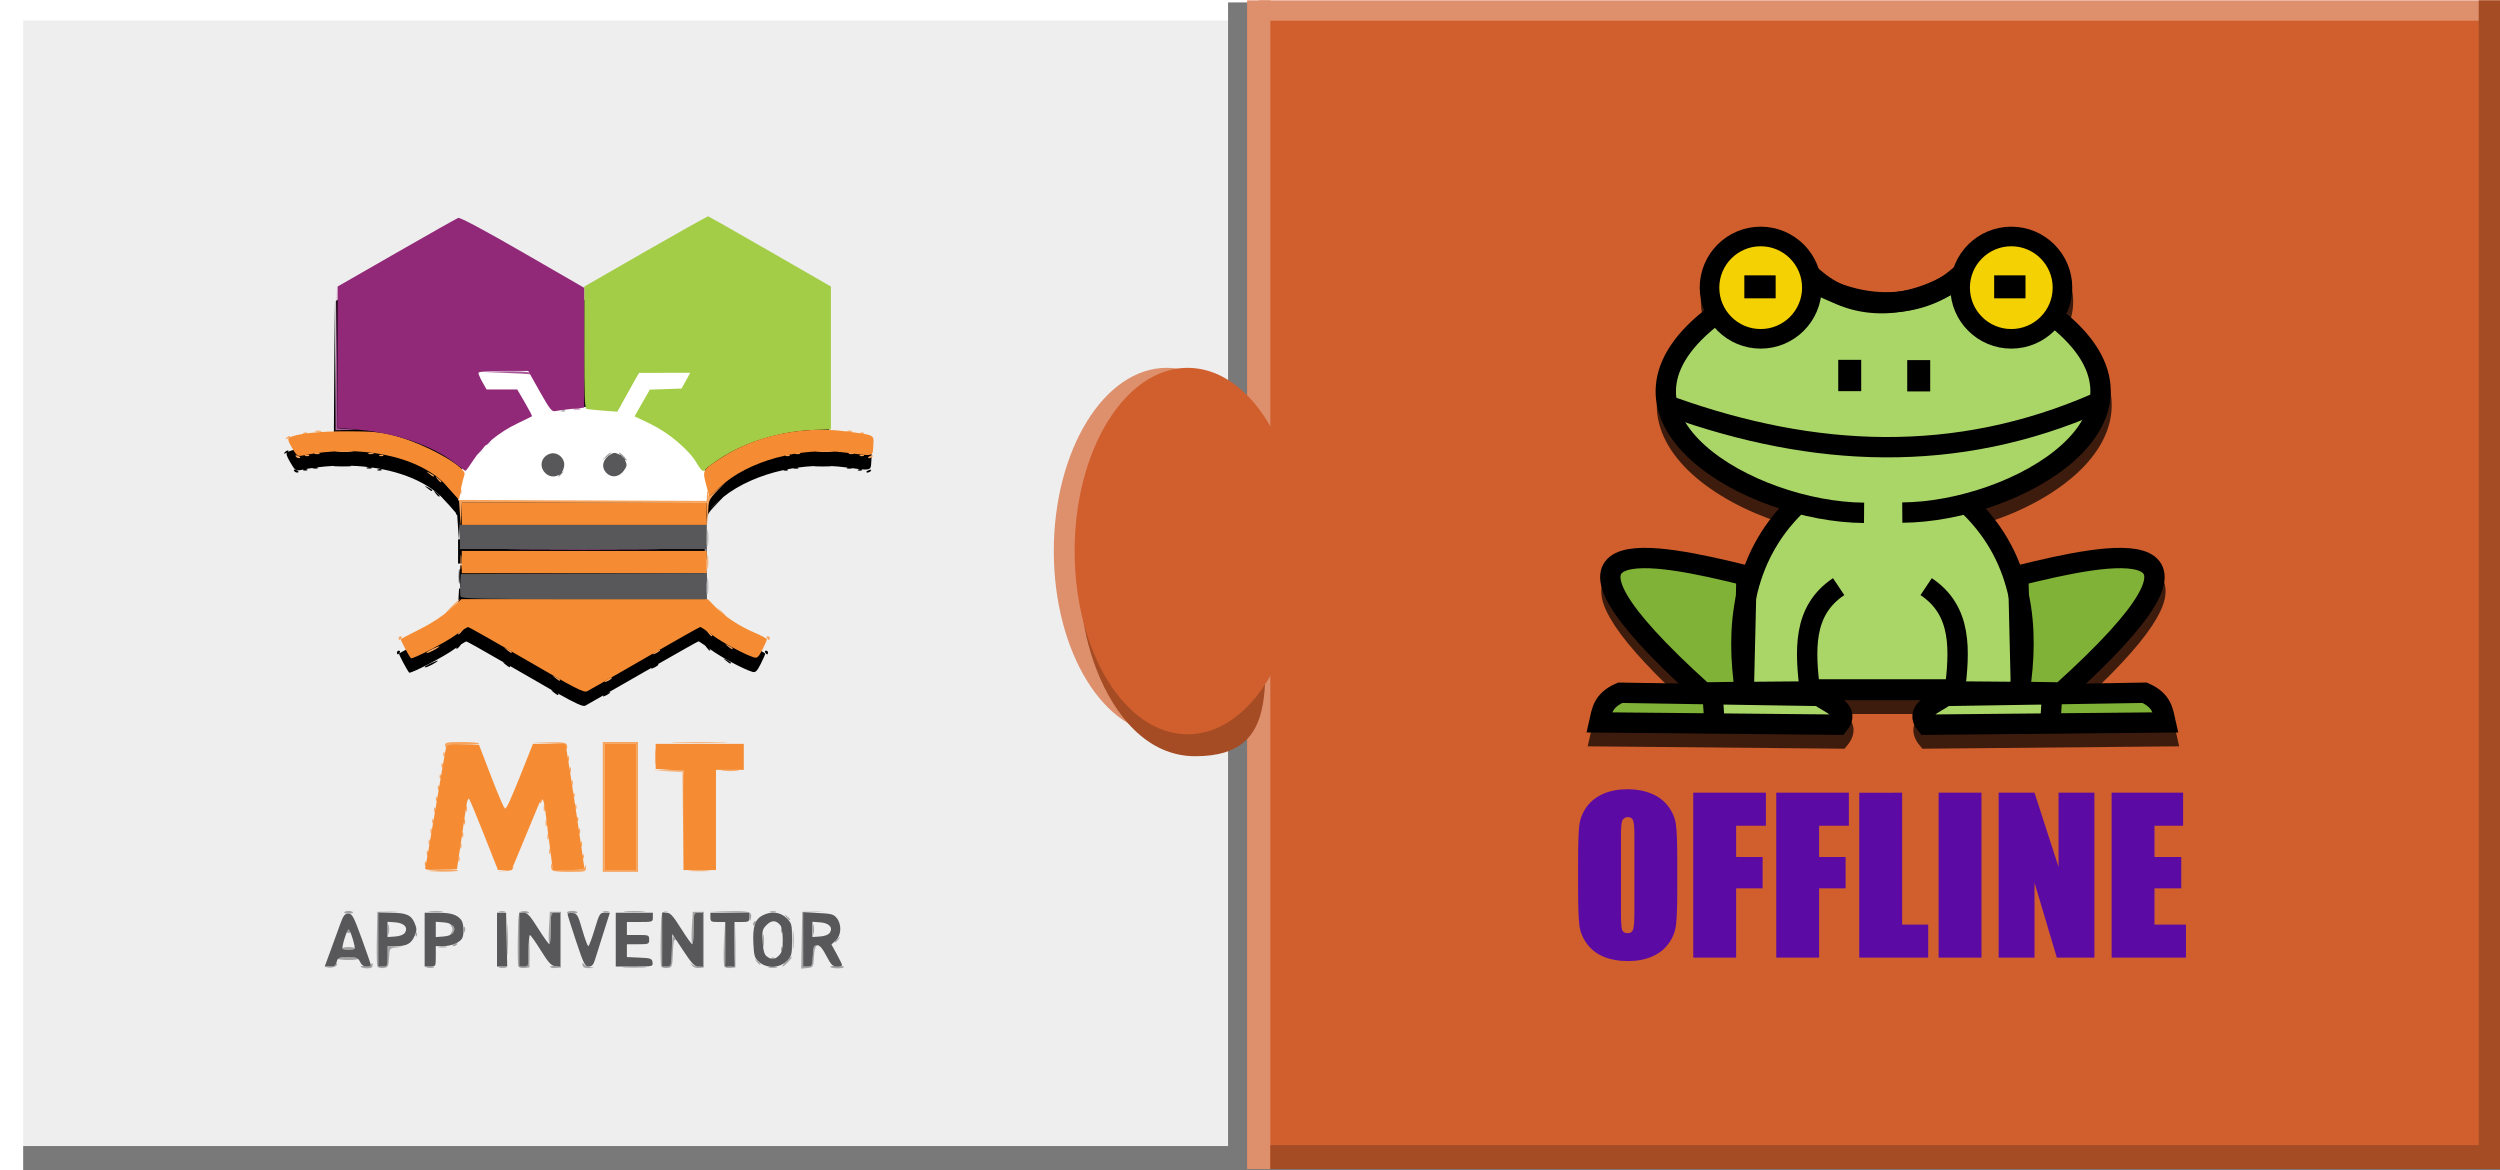 <?xml version="1.0" encoding="UTF-8" standalone="no"?>
<!-- Created with Inkscape (http://www.inkscape.org/) -->

<svg
   width="235"
   height="110"
   viewBox="0 0 62.177 29.104"
   version="1.1"
   id="svg1"
   xml:space="preserve"
   inkscape:version="1.3.2 (1:1.3.2+202311252150+091e20ef0f)"
   sodipodi:docname="zero-lliurex-ai2offline.svg"
   xmlns:inkscape="http://www.inkscape.org/namespaces/inkscape"
   xmlns:sodipodi="http://sodipodi.sourceforge.net/DTD/sodipodi-0.dtd"
   xmlns="http://www.w3.org/2000/svg"
   xmlns:svg="http://www.w3.org/2000/svg"><sodipodi:namedview
     id="namedview1"
     pagecolor="#ffffff"
     bordercolor="#cccccc"
     borderopacity="1"
     inkscape:showpageshadow="0"
     inkscape:pageopacity="1"
     inkscape:pagecheckerboard="0"
     inkscape:deskcolor="#d1d1d1"
     inkscape:document-units="mm"
     showguides="true"
     inkscape:zoom="2.8284272"
     inkscape:cx="171.65017"
     inkscape:cy="71.417783"
     inkscape:window-width="1920"
     inkscape:window-height="1008"
     inkscape:window-x="0"
     inkscape:window-y="22"
     inkscape:window-maximized="1"
     inkscape:current-layer="layer1" /><defs
     id="defs1"><filter
       inkscape:collect="always"
       style="color-interpolation-filters:sRGB"
       id="filter111"
       x="-0.053"
       y="-0.062"
       width="1.107"
       height="1.124"><feGaussianBlur
         inkscape:collect="always"
         stdDeviation="0.405"
         id="feGaussianBlur111" /></filter><filter
       inkscape:collect="always"
       style="color-interpolation-filters:sRGB"
       id="filter119"
       x="-0.048"
       y="-0.06"
       width="1.097"
       height="1.12"><feGaussianBlur
         inkscape:collect="always"
         stdDeviation="0.391"
         id="feGaussianBlur119" /></filter></defs><g
     inkscape:label="Capa 1"
     inkscape:groupmode="layer"
     id="layer1"><rect
       style="fill:#eeeeee;fill-opacity:1;stroke:none;stroke-width:0.529;stroke-dasharray:none"
       id="rect44"
       width="62.177"
       height="29.104"
       x="0"
       y="0" /><g
       id="g2"
       transform="matrix(0.755,0,0,0.755,2.688,3.781)"><path
         id="path111"
         style="mix-blend-mode:normal;fill:#000000;fill-opacity:1;stroke:none;stroke-width:0.047;stroke-dasharray:none;filter:url(#filter119)"
         d="M 19.713,2.592 C 19.692,2.587 18.764,3.105 17.652,3.744 l -2.022,1.161 -0.002,2.003 c -0.001,1.237 0.01,1.772 0.044,1.95 h -0.046 V 6.921 4.948 L 13.6,3.778 C 12.328,3.044 11.536,2.622 11.476,2.645 11.422,2.665 10.507,3.182 9.441,3.793 l -1.938,1.112 -0.003,2.326 -0.003,2.156 -0.016,-2.148 -0.017,-2.335 -0.014,2.368 -0.014,2.368 0.351,-0.011 0.351,-0.011 L 7.82,9.597 7.5,9.574 V 9.558 l 0.749,0.071 c 0.226,0.021 0.449,0.056 0.669,0.097 -0.269,-0.039 -0.564,-0.052 -1.115,-0.052 -0.507,-4.76e-4 -0.955,0.025 -1.295,0.067 0.001,-0.004 2.57e-4,-0.009 -0.005,-0.013 -0.02,-0.02 -0.073,-0.023 -0.117,-0.005 -0.04,0.016 -0.028,0.027 0.014,0.033 -0.225,0.033 -0.391,0.075 -0.477,0.125 0.019,-0.016 0.028,-0.032 0.018,-0.042 -0.019,-0.019 -0.068,8.8e-5 -0.11,0.042 -0.06,0.06 -0.053,0.067 0.034,0.034 0.02,-0.008 0.032,-0.017 0.045,-0.026 -0.057,0.038 -0.036,0.115 0.092,0.334 0.157,0.268 0.182,0.286 0.358,0.25 0.124,-0.026 0.249,-0.047 0.375,-0.066 -0.012,0.013 0.021,0.022 0.089,0.022 0.084,0 0.119,-0.014 0.076,-0.031 -0.012,-0.005 -0.027,-0.005 -0.042,-0.007 0.195,-0.025 0.39,-0.044 0.585,-0.053 -0.06,0.01 0.038,0.018 0.266,0.019 0.261,2.14e-4 0.375,-0.01 0.267,-0.023 1.183,0.034 2.299,0.368 2.981,1 l 0.233,0.251 c 0.015,0.017 0.026,0.027 0.041,0.043 l 0.224,0.258 c 0.001,0.035 0.019,0.06 0.046,0.078 l 0.027,0.401 0.028,0.397 h -0.027 v 0.397 0.397 h 4.064 4.064 v -0.397 -0.397 -0.366 -0.258 l 0.015,0.273 0.022,0.382 0.012,-0.426 c 0.012,-0.424 0.013,-0.427 0.333,-0.764 l 0.228,-0.24 c 0.519,-0.413 1.222,-0.72 1.981,-0.886 -0.005,0.01 0.015,0.018 0.062,0.02 0.064,0.003 0.101,-0.012 0.081,-0.032 -0.006,-0.006 -0.019,-0.007 -0.029,-0.01 0.067,-0.013 0.134,-0.026 0.201,-0.037 0.008,0.008 0.038,0.013 0.089,0.013 0.084,0 0.119,-0.014 0.076,-0.031 -0.006,-0.003 -0.015,-0.002 -0.022,-0.004 0.181,-0.025 0.363,-0.042 0.545,-0.051 -0.005,0.008 0.097,0.013 0.287,0.013 0.184,1.5e-4 0.289,-0.005 0.302,-0.012 0.134,0.007 0.268,0.018 0.4,0.035 0.055,0.007 0.076,0.009 0.124,0.015 -0.005,0.002 -0.012,0.001 -0.017,0.003 -0.042,0.017 -0.008,0.031 0.076,0.031 0.054,0 0.084,-0.006 0.09,-0.015 0.087,0.011 0.201,0.027 0.263,0.034 -0.019,2.65e-4 -0.04,0.003 -0.059,0.01 -0.049,0.02 -0.035,0.034 0.037,0.037 0.064,0.003 0.1,-0.012 0.08,-0.032 -0.009,-0.009 -0.025,-0.012 -0.041,-0.014 0.362,0.036 0.336,-0.026 0.351,-0.296 0.016,-0.277 0.046,-0.334 -0.339,-0.397 0.026,-0.005 0.042,-0.013 0.029,-0.026 C 24.818,9.707 24.766,9.705 24.722,9.722 24.708,9.728 24.7,9.733 24.697,9.738 24.608,9.725 24.494,9.71 24.367,9.693 c 0.083,-8.3e-5 0.118,-0.014 0.076,-0.03 -0.042,-0.017 -0.111,-0.017 -0.153,0 -0.018,0.007 -0.019,0.013 -0.012,0.019 -0.02,-0.003 -0.027,-0.004 -0.049,-0.007 -0.311,-0.04 -0.628,-0.055 -0.943,-0.048 l 0.468,-0.016 V 7.258 4.905 L 21.753,3.754 C 20.653,3.12 19.735,2.598 19.713,2.592 Z M 6.88,9.65 c -0.033,-4.15e-4 -0.069,0.003 -0.099,0.011 -0.059,0.015 -0.025,0.029 0.075,0.03 0.101,0.001 0.149,-0.012 0.108,-0.028 -0.021,-0.008 -0.052,-0.013 -0.085,-0.013 z m 2.64,0.211 c 0.737,0.201 1.395,0.505 1.86,0.873 0.075,0.059 0.143,0.111 0.201,0.153 -0.003,0.004 -0.005,0.008 -0.007,0.012 -0.324,-0.315 -1.281,-0.811 -2.053,-1.038 z m -0.921,0.522 c -0.028,0 -0.055,0.004 -0.076,0.013 -0.042,0.017 -0.008,0.031 0.076,0.031 0.084,0 0.119,-0.014 0.076,-0.031 -0.021,-0.009 -0.049,-0.013 -0.076,-0.013 z m 8.202,0.058 c 0.002,0.002 0.004,0.004 0.006,0.005 0.004,0.006 0.008,0.01 0.013,0.017 -0.011,-0.008 -0.021,-0.012 -0.032,-0.019 0.004,-10e-4 0.009,-0.002 0.012,-0.003 z m -10.285,0.003 c -0.021,-8.71e-4 -0.046,0.003 -0.068,0.012 -0.049,0.02 -0.034,0.034 0.037,0.037 0.064,0.003 0.1,-0.012 0.08,-0.032 -0.01,-0.01 -0.028,-0.016 -0.05,-0.017 z m 2.444,0 c -0.021,-8.71e-4 -0.045,0.003 -0.067,0.012 -0.049,0.02 -0.035,0.034 0.037,0.037 0.064,0.003 0.101,-0.012 0.081,-0.032 -0.01,-0.01 -0.029,-0.016 -0.05,-0.017 z m 7.497,0.019 c -0.008,0.006 -0.014,0.008 -0.022,0.014 -0.013,0.009 -0.022,0.02 -0.034,0.029 0.012,-0.014 0.027,-0.028 0.048,-0.041 0.003,-0.002 0.006,-0.002 0.008,-0.003 z m -10.333,0.002 c -0.01,0.004 -0.011,0.016 0,0.033 0.021,0.033 0.063,0.06 0.095,0.06 0.088,0 0.069,-0.044 -0.037,-0.085 -0.027,-0.01 -0.047,-0.013 -0.057,-0.009 z m 19.006,0 c -0.01,-0.004 -0.03,-0.002 -0.057,0.009 -0.052,0.02 -0.095,0.047 -0.095,0.06 0,0.05 0.117,0.022 0.152,-0.036 0.011,-0.017 0.01,-0.029 -5.17e-4,-0.033 z m -4.973,0.074 c -0.007,0.004 -0.014,0.008 -0.02,0.012 -0.04,0.026 -0.057,0.039 -0.091,0.062 0.03,-0.02 0.052,-0.037 0.084,-0.058 0.009,-0.006 0.019,-0.011 0.028,-0.017 z m -0.436,0.303 c -0.054,0.046 -0.094,0.09 -0.116,0.133 -0.003,-0.004 -0.006,-0.008 -0.009,-0.011 0.013,-0.01 0.026,-0.024 0.039,-0.045 0.007,-0.012 0.042,-0.041 0.087,-0.076 z m -9.284,0.16 c -0.003,0.004 0.026,0.027 0.083,0.073 0.125,0.1 0.157,0.113 0.157,0.066 0,-0.016 -0.062,-0.058 -0.137,-0.095 -0.066,-0.032 -0.099,-0.048 -0.102,-0.044 z m 0.3,0.167 c -0.003,0.003 0.015,0.028 0.053,0.076 0.08,0.102 0.13,0.135 0.13,0.084 0,-0.013 -0.048,-0.061 -0.107,-0.107 -0.048,-0.038 -0.073,-0.057 -0.076,-0.054 z m 9.419,0.288 -0.108,0.102 c -0.099,0.094 -0.16,0.148 -0.208,0.186 l 0.253,-0.234 c 0.02,-0.019 0.043,-0.036 0.064,-0.054 z m -0.434,0.276 0.016,0.061 c -0.008,-0.005 -0.013,-0.019 -0.018,-0.033 3.46e-4,-0.01 0.001,-0.019 0.002,-0.029 z m -8.129,0.408 v 0.25 0.366 h -0.03 l 0.018,-0.351 z m 8.103,0.763 c -0.009,-0.012 -0.015,0.093 -0.015,0.282 0,0.252 0.011,0.355 0.024,0.229 0.013,-0.126 0.013,-0.332 0,-0.458 -0.003,-0.032 -0.006,-0.049 -0.009,-0.053 z m -4.072,0.657 c -0.742,-10e-7 -1.487,0.003 -2.056,0.007 -1.137,0.009 -0.224,0.017 2.028,0.017 2.252,2e-5 3.182,-0.007 2.067,-0.017 -0.558,-0.005 -1.297,-0.007 -2.039,-0.007 z m -4.031,0.053 v 0.367 0.367 h 4.034 3.764 l -3.78,0.014 -4.049,0.016 -0.019,0.329 c -0.01,0.181 -0.005,0.366 0.013,0.412 0.027,0.07 0.708,0.084 4.068,0.084 h -4.043 l -0.23,0.208 c 0.11,-0.115 0.19,-0.208 0.175,-0.208 -0.017,0 -0.138,0.11 -0.27,0.244 -0.09,0.092 -0.146,0.158 -0.177,0.199 -0.231,0.185 -0.544,0.384 -0.861,0.543 -0.336,0.168 -0.621,0.316 -0.634,0.329 -0.018,0.018 0.255,0.535 0.333,0.63 0.042,0.051 1.187,-0.546 1.491,-0.776 0.029,-0.022 0.053,-0.036 0.082,-0.057 -0.008,0.009 -0.019,0.021 -0.019,0.025 0,0.05 0.05,0.018 0.13,-0.084 0.018,-0.023 0.016,-0.023 0.025,-0.036 0.088,-0.057 0.16,-0.098 0.18,-0.097 0.026,0.002 0.592,0.322 1.281,0.719 -0.097,-0.047 -0.103,-0.046 5.17e-4,0.037 0.125,0.1 0.156,0.113 0.156,0.067 0,-0.006 -0.016,-0.019 -0.032,-0.032 0.183,0.106 0.321,0.183 0.521,0.3 0.387,0.226 0.697,0.405 0.948,0.547 -0.104,-0.05 -0.109,-0.049 -0.004,0.035 0.125,0.1 0.156,0.113 0.156,0.067 0,-0.008 -0.015,-0.023 -0.04,-0.04 0.648,0.364 0.854,0.452 0.927,0.415 0.022,-0.011 0.452,-0.259 0.616,-0.352 -0.022,0.017 -0.035,0.032 -0.035,0.04 0,0.017 0.055,8.4e-4 0.122,-0.035 0.067,-0.036 0.122,-0.079 0.122,-0.096 0,-0.013 -0.035,-0.002 -0.079,0.017 0.355,-0.203 0.563,-0.319 1.16,-0.664 0.11,-0.064 0.181,-0.103 0.286,-0.163 -0.009,0.009 -0.022,0.02 -0.022,0.025 0,0.017 0.055,8.4e-4 0.122,-0.035 0.067,-0.036 0.122,-0.079 0.122,-0.096 0,-0.008 -0.013,-0.008 -0.032,-0.003 0.73,-0.418 1.33,-0.757 1.348,-0.757 0.016,0 0.112,0.065 0.228,0.146 0.007,0.012 0.01,0.019 0.037,0.053 0.046,0.059 0.094,0.107 0.107,0.107 0.037,0 0.015,-0.033 -0.031,-0.079 0.018,0.013 0.032,0.022 0.05,0.036 0.325,0.244 1.094,0.656 1.382,0.741 0.103,0.03 0.152,-0.016 0.273,-0.254 0.081,-0.16 0.149,-0.313 0.15,-0.34 0.001,-0.027 -0.179,-0.126 -0.4,-0.22 -0.349,-0.147 -0.691,-0.351 -0.976,-0.571 6.62e-4,-0.003 0.003,-0.003 0.003,-0.007 0,-0.012 -0.062,-0.073 -0.137,-0.137 l -0.137,-0.117 0.11,0.13 c -0.06,-0.052 -0.117,-0.105 -0.168,-0.157 l -0.241,-0.248 h -0.036 v -0.428 -0.427 -10e-4 -0.366 -0.367 H 15.627 Z m -0.026,0.122 c -0.009,-0.011 -0.015,0.081 -0.015,0.244 0,0.218 0.011,0.308 0.024,0.198 0.014,-0.109 0.014,-0.288 0,-0.397 -0.003,-0.027 -0.006,-0.042 -0.009,-0.045 z m 8.129,0 c -0.009,-0.011 -0.015,0.081 -0.015,0.244 0,0.218 0.011,0.308 0.025,0.198 0.014,-0.109 0.014,-0.288 0,-0.397 -0.003,-0.027 -0.006,-0.042 -0.009,-0.045 z m 5.17e-4,0.757 c -0.009,-0.012 -0.015,0.093 -0.015,0.282 0,0.252 0.011,0.355 0.024,0.229 0.013,-0.126 0.013,-0.332 0,-0.458 -0.003,-0.032 -0.006,-0.049 -0.009,-0.053 z M 9.58,16.426 c -0.036,0 -0.065,0.027 -0.065,0.061 0,0.034 0.012,0.061 0.027,0.061 0.015,0 0.044,-0.027 0.065,-0.061 0.021,-0.034 0.009,-0.061 -0.027,-0.061 z m 12.094,0 c -0.036,0 -0.048,0.027 -0.027,0.061 0.021,0.034 0.05,0.061 0.065,0.061 0.015,0 0.027,-0.027 0.027,-0.061 0,-0.034 -0.03,-0.061 -0.065,-0.061 z m -1.397,0.26 c -0.003,0.004 0.026,0.027 0.083,0.073 0.125,0.1 0.156,0.113 0.156,0.067 0,-0.016 -0.062,-0.058 -0.137,-0.095 -0.066,-0.032 -0.099,-0.048 -0.102,-0.044 z m -9.417,0.073 c 0,-0.027 -0.36,0.138 -0.423,0.194 -0.014,0.013 -0.006,0.023 0.018,0.023 0.066,0 0.405,-0.182 0.405,-0.217 z" /><g
         id="g45"
         transform="translate(2.374,-0.296)"><path
           style="fill:#ffffff;fill-opacity:1;stroke:none;stroke-width:0.177;stroke-dasharray:none"
           d="m 40.323,28.181 c -1.072,0.054 -2.186,-0.079 -3.231,0.197 -0.391,0.329 0.104,0.858 0.225,1.217 0.28,0.41 0.401,1.002 0.812,1.276 h 3.723 c 0.558,0.993 1.149,1.968 1.662,2.986 -1.822,1.062 -3.854,1.865 -5.341,3.415 -0.563,0.337 -0.851,0.976 -1.332,1.412 -0.497,0.583 -0.843,1.286 -1.375,1.837 -0.193,-0.327 -0.692,-0.054 -0.449,0.271 0.428,0.397 -0.002,0.921 -0.042,1.408 -0.172,0.564 -0.027,1.202 -0.341,1.715 -0.274,0.508 0.138,0.801 0.637,0.662 10.069,0.077 20.141,0.083 30.209,0.17 0.375,-0.219 0.253,-0.813 0.312,-1.209 -0.014,-0.899 -0.375,-1.75 -0.396,-2.648 -0.142,-0.287 -0.503,-0.391 -0.634,-0.714 -1.735,-2.727 -4.452,-4.688 -7.382,-5.968 -0.793,-0.121 -0.366,-0.629 -0.084,-1.089 0.422,-0.743 0.846,-1.486 1.27,-2.228 1.3,-0.104 2.613,-0.078 3.902,-0.144 0.46,-0.6 0.771,-1.355 1.185,-2.009 -0.051,-0.585 -0.983,-0.18 -1.411,-0.3 -1.729,0.024 -3.478,-0.048 -5.193,0.036 -0.738,1.088 -1.32,2.338 -1.999,3.488 -0.324,0.386 -0.429,1.178 -0.901,1.288 -1.157,-0.097 -2.18,-0.265 -3.327,-0.444 l -1.251,-0.012 c -0.419,0.289 -1.021,0.034 -1.526,0.159 -0.197,-0.053 -0.296,0.341 -0.382,0.128 -0.453,-0.184 -1.091,0.363 -1.414,-0.178 -0.995,-1.354 -1.683,-2.919 -2.596,-4.311 -0.107,-0.13 -0.109,-0.463 -0.452,-0.378 -0.958,-0.041 -1.918,-0.035 -2.877,-0.033 z m 14.419,10.602 c 0.202,0.163 0.594,0.414 0.556,0.676 -0.128,0.33 0.245,0.69 -0.088,0.987 -0.318,0.606 -1.061,1.053 -1.72,0.682 -0.609,-0.313 -0.778,-1.142 -0.381,-1.685 -0.016,-0.262 0.067,-0.411 0.303,-0.563 0.228,-0.143 0.583,0.067 0.874,-0.018 0.154,-9.97e-4 0.318,-0.043 0.456,-0.078 z m -8.187,0.06 c 0.711,0.064 1.166,0.821 0.997,1.493 -0.004,0.329 -0.109,0.886 -0.475,0.913 -0.531,-0.047 -1.213,0.142 -1.538,-0.423 -0.392,-0.408 -0.465,-1.054 -0.066,-1.478 0.248,-0.334 0.668,-0.522 1.081,-0.505 z"
           id="path44"
           transform="scale(0.265)"
           sodipodi:nodetypes="sccccccccccccccccccccccccccccccccsssccccccsscccccc" /><g
           id="g9"
           transform="matrix(0.231,0,0,0.231,-13.525,-33.659)"><path
             style="fill:#f7a45f"
             d="m 94.078,249.48 c 1.898,-0.197 4.102,-0.214 4.102,-0.031 -2.65e-4,0.109 -1.102,0.179 -2.448,0.156 -1.346,-0.023 -2.09,-0.079 -1.654,-0.125 z m 10.58,-0.02 c 0.58,-0.064 1.155,-0.257 1.277,-0.428 0.153,-0.214 0.189,-0.187 0.115,0.086 -0.073,0.27 -0.48,0.407 -1.277,0.428 -1.161,0.031 -1.162,0.03 -0.115,-0.086 z m 6.849,-0.201 c -0.082,-0.213 -0.088,-0.541 -0.013,-0.728 0.075,-0.187 0.146,-0.072 0.157,0.256 0.02,0.569 0.121,0.595 2.25,0.595 1.901,0 2.247,-0.068 2.351,-0.463 0.091,-0.348 0.129,-0.316 0.152,0.132 0.03,0.576 -0.048,0.595 -2.359,0.595 -1.856,0 -2.423,-0.087 -2.538,-0.388 z m 7.309,-8.872 v -9.26 h 2.514 2.514 v 9.26 9.26 h -2.514 -2.514 z m 4.763,0 v -8.996 h -2.249 -2.249 v 8.996 8.996 h 2.249 2.249 z m 7.739,9.066 c 0.691,-0.054 1.822,-0.054 2.514,0 0.691,0.054 0.126,0.099 -1.257,0.099 -1.382,0 -1.948,-0.045 -1.257,-0.099 z m -1.063,-7.137 -0.061,-6.934 -2.051,-0.09 -2.051,-0.09 2.059,-0.053 c 1.459,-0.038 2.096,0.044 2.187,0.282 0.071,0.184 0.095,3.369 0.053,7.078 l -0.076,6.742 z m -36.818,6.118 c 0.013,-0.308 0.075,-0.371 0.16,-0.16 0.076,0.191 0.067,0.419 -0.021,0.507 -0.088,0.088 -0.15,-0.068 -0.139,-0.347 z m 4.783,-0.639 c 0,-0.364 0.06,-0.513 0.133,-0.331 0.073,0.182 0.073,0.48 0,0.661 -0.073,0.182 -0.133,0.033 -0.133,-0.331 z m 17.706,-0.419 c 0.013,-0.308 0.075,-0.371 0.16,-0.16 0.076,0.191 0.067,0.419 -0.021,0.507 -0.088,0.088 -0.15,-0.068 -0.139,-0.347 z m -22.204,-0.375 c 0,-0.364 0.06,-0.513 0.133,-0.331 0.073,0.182 0.073,0.48 0,0.661 -0.073,0.182 -0.133,0.033 -0.133,-0.331 z m 17.463,-0.265 c 0,-0.364 0.06,-0.513 0.133,-0.331 0.073,0.182 0.073,0.48 0,0.661 -0.073,0.182 -0.133,0.033 -0.133,-0.331 z m -12.7,-0.794 c 0,-0.364 0.06,-0.513 0.133,-0.331 0.073,0.182 0.073,0.48 0,0.661 -0.073,0.182 -0.133,0.033 -0.133,-0.331 z m 17.198,-0.265 c 0,-0.364 0.06,-0.513 0.133,-0.331 0.073,0.182 0.073,0.48 0,0.661 -0.073,0.182 -0.133,0.033 -0.133,-0.331 z m -21.696,-0.265 c 0,-0.364 0.06,-0.513 0.133,-0.331 0.073,0.182 0.073,0.48 0,0.661 -0.073,0.182 -0.133,0.033 -0.133,-0.331 z m 16.933,-0.794 c 0,-0.364 0.06,-0.513 0.133,-0.331 0.073,0.182 0.073,0.48 0,0.661 -0.073,0.182 -0.133,0.033 -0.133,-0.331 z m -12.171,-0.265 c 0,-0.364 0.06,-0.513 0.133,-0.331 0.073,0.182 0.073,0.48 0,0.661 -0.073,0.182 -0.133,0.033 -0.133,-0.331 z m -4.498,-0.529 c 0,-0.364 0.06,-0.513 0.133,-0.331 0.073,0.182 0.073,0.48 0,0.661 -0.073,0.182 -0.133,0.033 -0.133,-0.331 z m 21.167,0 c 0,-0.364 0.06,-0.513 0.133,-0.331 0.073,0.182 0.073,0.48 0,0.661 -0.073,0.182 -0.133,0.033 -0.133,-0.331 z m -4.753,-1.191 c 0.005,-0.437 0.065,-0.583 0.132,-0.326 0.067,0.257 0.063,0.615 -0.01,0.794 -0.072,0.179 -0.127,-0.032 -0.122,-0.468 z m -11.651,-0.132 c 0,-0.364 0.06,-0.513 0.133,-0.331 0.073,0.182 0.073,0.48 0,0.661 -0.073,0.182 -0.133,0.033 -0.133,-0.331 z m -4.519,-0.154 c 0.013,-0.308 0.075,-0.371 0.16,-0.16 0.076,0.191 0.067,0.419 -0.021,0.507 -0.088,0.088 -0.15,-0.068 -0.139,-0.347 z m 20.637,-0.265 c 0.013,-0.308 0.075,-0.371 0.16,-0.16 0.076,0.191 0.067,0.419 -0.021,0.507 -0.088,0.088 -0.15,-0.068 -0.139,-0.347 z m -20.373,-1.323 c 0.013,-0.308 0.075,-0.371 0.16,-0.16 0.076,0.191 0.067,0.419 -0.021,0.507 -0.088,0.088 -0.15,-0.068 -0.139,-0.347 z m 4.519,-0.11 c 0,-0.364 0.06,-0.513 0.133,-0.331 0.073,0.182 0.073,0.48 0,0.661 -0.073,0.182 -0.133,0.033 -0.133,-0.331 z m 11.122,-0.132 c 0.005,-0.437 0.065,-0.583 0.132,-0.326 0.067,0.257 0.063,0.615 -0.01,0.794 -0.072,0.179 -0.127,-0.032 -0.122,-0.468 z m -5.763,0.096 c -0.114,-0.185 -0.077,-0.239 0.091,-0.135 0.156,0.096 0.343,0.025 0.417,-0.158 0.096,-0.238 0.14,-0.243 0.155,-0.017 0.03,0.455 -0.438,0.674 -0.663,0.31 z m 10.251,-0.228 c 0,-0.364 0.06,-0.513 0.133,-0.331 0.073,0.182 0.073,0.48 0,0.661 -0.073,0.182 -0.133,0.033 -0.133,-0.331 z m -5.069,-0.778 c 0,-0.137 0.118,-0.322 0.262,-0.411 0.15,-0.093 0.194,0.013 0.104,0.249 -0.176,0.458 -0.366,0.542 -0.366,0.162 z m -14.796,-0.435 c 0.013,-0.308 0.075,-0.371 0.16,-0.16 0.076,0.191 0.067,0.419 -0.021,0.507 -0.088,0.088 -0.15,-0.068 -0.139,-0.347 z M 114.604,238.645 c 0.013,-0.308 0.075,-0.371 0.16,-0.16 0.076,0.191 0.067,0.419 -0.021,0.507 -0.088,0.088 -0.15,-0.068 -0.139,-0.347 z m -19.315,-1.058 c 0.013,-0.308 0.075,-0.371 0.16,-0.16 0.076,0.191 0.067,0.419 -0.021,0.507 -0.088,0.088 -0.15,-0.068 -0.139,-0.347 z m 19.071,-0.639 c 0,-0.364 0.06,-0.513 0.133,-0.331 0.073,0.182 0.073,0.48 0,0.661 -0.073,0.182 -0.133,0.033 -0.133,-0.331 z m -18.806,-0.948 c 0.013,-0.308 0.075,-0.371 0.16,-0.16 0.076,0.191 0.067,0.419 -0.021,0.507 -0.088,0.088 -0.15,-0.068 -0.139,-0.347 z m 18.542,-0.904 c 0,-0.364 0.06,-0.513 0.133,-0.331 0.073,0.182 0.073,0.48 0,0.661 -0.073,0.182 -0.133,0.033 -0.133,-0.331 z m 21.859,0.07 c 0.622,-0.056 1.575,-0.055 2.117,0.002 0.542,0.057 0.033,0.103 -1.131,0.102 -1.164,-9.6e-4 -1.608,-0.048 -0.985,-0.103 z m -40.137,-0.754 c 0.013,-0.308 0.075,-0.371 0.16,-0.16 0.076,0.191 0.067,0.419 -0.021,0.507 -0.088,0.088 -0.15,-0.068 -0.139,-0.347 z m 30.491,-1.169 c 0,-0.946 0.048,-1.333 0.107,-0.86 0.059,0.473 0.059,1.247 0,1.72 -0.059,0.473 -0.107,0.086 -0.107,-0.86 z m -12.478,0.265 c 0,-0.364 0.06,-0.513 0.133,-0.331 0.073,0.182 0.073,0.48 0,0.661 -0.073,0.182 -0.133,0.033 -0.133,-0.331 z m -17.748,-0.684 c 0.013,-0.308 0.075,-0.371 0.16,-0.16 0.076,0.191 0.067,0.419 -0.021,0.507 -0.088,0.088 -0.15,-0.068 -0.139,-0.347 z m 17.442,-0.982 c 0,-0.361 -0.398,-0.445 -2.447,-0.518 l -2.447,-0.087 2.456,-0.055 c 2.004,-0.045 2.485,0.02 2.612,0.353 0.086,0.225 0.082,0.483 -0.008,0.573 -0.091,0.091 -0.165,-0.029 -0.165,-0.266 z m -17.194,-0.252 c -0.004,-0.407 0.283,-0.463 2.362,-0.463 1.301,0 2.421,0.089 2.489,0.198 0.068,0.109 -0.895,0.159 -2.139,0.112 -1.668,-0.064 -2.321,0.006 -2.485,0.265 -0.17,0.268 -0.224,0.241 -0.227,-0.112 z m 33.003,-0.396 c 1.783,-0.046 4.7,-0.046 6.482,0 1.783,0.046 0.324,0.083 -3.241,0.083 -3.565,0 -5.024,-0.037 -3.241,-0.083 z m -10.253,-8.647 c 0,-0.073 0.238,-0.26 0.529,-0.415 0.291,-0.156 0.529,-0.224 0.529,-0.151 0,0.073 -0.238,0.26 -0.529,0.415 -0.291,0.156 -0.529,0.224 -0.529,0.151 z m -7.027,-0.562 c -0.493,-0.395 -0.49,-0.4 0.082,-0.123 0.327,0.159 0.595,0.344 0.595,0.411 0,0.202 -0.137,0.144 -0.677,-0.288 z m 13.906,-3.406 c 0,-0.073 0.238,-0.26 0.529,-0.415 0.291,-0.156 0.529,-0.224 0.529,-0.151 0,0.073 -0.238,0.26 -0.529,0.415 -0.291,0.156 -0.529,0.224 -0.529,0.151 z m -32.257,-0.25 c 0.272,-0.244 1.83,-0.959 1.83,-0.841 0,0.152 -1.467,0.94 -1.751,0.94 -0.104,0 -0.14,-0.044 -0.079,-0.099 z m 11.472,-0.313 c -0.493,-0.395 -0.49,-0.4 0.082,-0.123 0.327,0.159 0.595,0.344 0.595,0.411 0,0.202 -0.137,0.144 -0.677,-0.288 z m 31.485,-0.529 c -0.493,-0.395 -0.49,-0.4 0.082,-0.123 0.327,0.159 0.595,0.344 0.595,0.411 0,0.202 -0.137,0.144 -0.677,-0.288 z m -46.948,-1.176 c 0,-0.146 0.126,-0.265 0.28,-0.265 0.154,0 0.207,0.119 0.117,0.265 -0.09,0.146 -0.216,0.265 -0.28,0.265 -0.064,0 -0.117,-0.119 -0.117,-0.265 z m 52.52,0 c -0.09,-0.146 -0.037,-0.265 0.117,-0.265 0.154,0 0.28,0.119 0.28,0.265 0,0.146 -0.052,0.265 -0.117,0.265 -0.064,0 -0.19,-0.119 -0.28,-0.265 z m -8.368,-0.728 c -0.329,-0.42 -0.32,-0.429 0.1,-0.1 0.441,0.346 0.581,0.563 0.363,0.563 -0.055,0 -0.263,-0.208 -0.463,-0.463 z m -35.685,0.099 c 0,-0.055 0.208,-0.263 0.463,-0.463 0.42,-0.329 0.429,-0.32 0.1,0.1 -0.346,0.441 -0.563,0.581 -0.563,0.363 z m 37.413,-3.141 -0.504,-0.595 0.595,0.504 c 0.327,0.277 0.595,0.545 0.595,0.595 0,0.212 -0.213,0.055 -0.687,-0.504 z m -38.339,-0.728 c 0.568,-0.582 1.093,-1.058 1.166,-1.058 0.073,0 -0.333,0.476 -0.901,1.058 -0.568,0.582 -1.093,1.058 -1.166,1.058 -0.073,0 0.333,-0.476 0.901,-1.058 z m 1.275,-6.35 c 0,-0.946 0.048,-1.333 0.107,-0.86 0.059,0.473 0.059,1.247 0,1.72 -0.059,0.473 -0.107,0.086 -0.107,-0.86 z m 35.19,0 c 0,-0.946 0.048,-1.333 0.107,-0.86 0.059,0.473 0.059,1.247 0,1.72 -0.059,0.473 -0.107,0.086 -0.107,-0.86 z m -35.277,-7.011 -0.129,-1.852 17.661,0.07 17.661,0.07 0.036,-0.864 c 0.028,-0.678 0.062,-0.729 0.155,-0.235 0.114,0.604 0.174,0.577 1.485,-0.661 l 1.366,-1.29 -1.389,1.463 c -1.384,1.458 -1.389,1.47 -1.44,3.307 l -0.051,1.844 -0.094,-1.654 -0.094,-1.654 H 116.17 98.733 l -0.082,1.654 -0.082,1.654 z m -1.465,-3.373 -1.046,-1.124 1.124,1.046 c 1.046,0.973 1.246,1.203 1.046,1.203 -0.043,0 -0.549,-0.506 -1.124,-1.124 z m 1.509,0.331 c 0,-0.364 0.06,-0.513 0.133,-0.331 0.073,0.182 0.073,0.48 0,0.661 -0.073,0.182 -0.133,0.033 -0.133,-0.331 z m -3.251,-1.786 c -0.329,-0.42 -0.32,-0.429 0.1,-0.1 0.255,0.2 0.463,0.408 0.463,0.463 0,0.218 -0.217,0.078 -0.563,-0.363 z m -1.172,-0.742 c -0.493,-0.395 -0.49,-0.4 0.082,-0.123 0.327,0.159 0.595,0.344 0.595,0.411 0,0.202 -0.137,0.144 -0.677,-0.288 z m -19.033,-2.496 c -0.093,-0.15 0.014,-0.194 0.249,-0.104 0.458,0.176 0.542,0.366 0.162,0.366 -0.137,0 -0.322,-0.118 -0.411,-0.262 z m 81.622,0.158 c 0,-0.057 0.185,-0.175 0.411,-0.262 0.235,-0.09 0.342,-0.046 0.249,0.104 -0.155,0.251 -0.66,0.372 -0.66,0.158 z m -80.218,-0.341 c 0.191,-0.076 0.419,-0.067 0.507,0.021 0.088,0.088 -0.068,0.15 -0.347,0.139 -0.308,-0.013 -0.371,-0.075 -0.16,-0.16 z m 10.583,0 c 0.191,-0.076 0.419,-0.067 0.507,0.021 0.088,0.088 -0.068,0.15 -0.347,0.139 -0.308,-0.013 -0.371,-0.075 -0.16,-0.16 z m 57.944,0 c 0.191,-0.076 0.419,-0.067 0.507,0.021 0.088,0.088 -0.068,0.15 -0.347,0.139 -0.308,-0.013 -0.371,-0.075 -0.16,-0.16 z m 10.583,0 c 0.191,-0.076 0.419,-0.067 0.507,0.021 0.088,0.088 -0.068,0.15 -0.347,0.139 -0.308,-0.013 -0.371,-0.075 -0.16,-0.16 z M 77.739,189.941 c 0.182,-0.073 0.48,-0.073 0.661,0 0.182,0.073 0.033,0.133 -0.331,0.133 -0.364,0 -0.513,-0.06 -0.331,-0.133 z m 7.673,0 c 0.182,-0.073 0.48,-0.073 0.661,0 0.182,0.073 0.033,0.133 -0.331,0.133 -0.364,0 -0.513,-0.06 -0.331,-0.133 z m 60.854,0 c 0.182,-0.073 0.48,-0.073 0.661,0 0.182,0.073 0.033,0.133 -0.331,0.133 -0.364,0 -0.513,-0.06 -0.331,-0.133 z m 7.673,0 c 0.182,-0.073 0.48,-0.073 0.661,0 0.182,0.073 0.033,0.133 -0.331,0.133 -0.364,0 -0.513,-0.06 -0.331,-0.133 z m -73.018,-0.283 c 0.622,-0.056 1.575,-0.055 2.117,0.002 0.542,0.057 0.033,0.103 -1.131,0.102 -1.164,-9.7e-4 -1.608,-0.048 -0.985,-0.103 z m 68.527,0 c 0.622,-0.056 1.575,-0.055 2.117,0.002 0.542,0.057 0.033,0.103 -1.131,0.102 -1.164,-9.7e-4 -1.608,-0.048 -0.985,-0.103 z m -75.682,-1.955 c 0.179,-0.181 0.393,-0.262 0.474,-0.181 0.081,0.082 -0.065,0.229 -0.326,0.329 -0.377,0.144 -0.407,0.113 -0.148,-0.148 z m 2.402,-0.677 c 0.191,-0.076 0.419,-0.067 0.507,0.021 0.088,0.088 -0.068,0.15 -0.347,0.139 -0.308,-0.013 -0.371,-0.075 -0.16,-0.16 z m 79.375,0 c 0.191,-0.076 0.419,-0.067 0.507,0.021 0.088,0.088 -0.068,0.15 -0.347,0.139 -0.308,-0.013 -0.371,-0.075 -0.16,-0.16 z m -77.667,-0.267 c 0.257,-0.067 0.615,-0.063 0.794,0.01 0.179,0.072 -0.031,0.127 -0.468,0.122 -0.437,-0.005 -0.583,-0.065 -0.326,-0.132 z m 75.798,0.008 c 0.182,-0.073 0.48,-0.073 0.661,0 0.182,0.073 0.033,0.133 -0.331,0.133 -0.364,0 -0.513,-0.06 -0.331,-0.133 z"
             id="path15" /><path
             style="fill:#a4a3a4"
             d="m 79.789,263.22 c 0.436,-0.07 0.892,-0.265 1.012,-0.434 0.148,-0.207 0.185,-0.178 0.113,0.09 -0.066,0.244 -0.455,0.411 -1.012,0.434 -0.83,0.034 -0.839,0.027 -0.113,-0.09 z m 4.522,-0.041 c -0.077,-0.124 0.167,-0.168 0.542,-0.096 0.415,0.079 0.772,-0.013 0.914,-0.237 0.185,-0.292 0.233,-0.272 0.236,0.096 0.003,0.337 -0.208,0.463 -0.774,0.463 -0.428,0 -0.841,-0.102 -0.918,-0.226 z m 2.348,-0.099 c -0.076,-0.199 -0.105,-2.022 -0.065,-4.053 l 0.074,-3.691 1.587,-0.019 1.587,-0.019 -1.521,0.098 -1.521,0.098 v 3.824 3.824 h 0.661 c 0.625,0 0.661,-0.079 0.661,-1.455 v -1.455 l 1.124,0.044 1.124,0.044 -0.979,0.103 c -0.978,0.103 -0.979,0.105 -1.058,1.477 -0.074,1.28 -0.129,1.38 -0.809,1.458 -0.437,0.05 -0.785,-0.061 -0.868,-0.277 z m 7.087,0.143 c 0.255,-0.067 0.671,-0.067 0.926,0 0.255,0.067 0.046,0.121 -0.463,0.121 -0.509,0 -0.718,-0.054 -0.463,-0.121 z m 10.319,0 c 0.255,-0.067 0.671,-0.067 0.926,0 0.255,0.067 0.046,0.121 -0.463,0.121 -0.509,0 -0.718,-0.054 -0.463,-0.121 z m 2.703,-0.143 c -0.076,-0.199 -0.105,-2.022 -0.065,-4.053 0.073,-3.656 0.08,-3.692 0.7,-3.78 0.344,-0.049 0.735,0.021 0.868,0.154 0.147,0.147 -0.074,0.196 -0.56,0.125 l -0.802,-0.118 v 3.866 3.866 h 0.651 c 0.633,0 0.654,-0.061 0.744,-2.25 l 0.093,-2.25 -0.016,2.316 -0.016,2.316 -0.729,0.084 c -0.437,0.05 -0.785,-0.061 -0.868,-0.277 z m 4.546,0.124 c -0.079,-0.128 0.208,-0.18 0.636,-0.117 l 0.78,0.114 v -3.866 -3.866 h -0.661 c -0.654,0 -0.661,0.026 -0.661,2.249 0,1.237 -0.089,2.249 -0.198,2.25 -0.109,3.1e-4 -0.139,-1.041 -0.066,-2.315 l 0.132,-2.316 h 0.794 0.794 v 3.969 3.969 l -0.703,0.081 c -0.386,0.045 -0.767,-0.023 -0.846,-0.151 z m 4.768,0.025 c -0.097,-0.097 -0.175,-0.305 -0.172,-0.463 0.003,-0.191 0.069,-0.185 0.198,0.017 0.107,0.167 0.492,0.359 0.856,0.427 l 0.661,0.123 -0.683,0.036 c -0.376,0.02 -0.763,-0.043 -0.86,-0.14 z m 5.843,-0.019 c 0.764,-0.053 2.014,-0.053 2.778,0 0.764,0.053 0.139,0.097 -1.389,0.097 -1.528,0 -2.153,-0.044 -1.389,-0.097 z m 5.216,-0.131 c -0.076,-0.199 -0.105,-2.022 -0.065,-4.053 0.073,-3.626 0.085,-3.692 0.673,-3.727 0.499,-0.029 0.51,-0.015 0.066,0.085 -0.504,0.113 -0.533,0.326 -0.533,3.938 v 3.818 h 0.651 c 0.636,0 0.653,-0.054 0.728,-2.291 0.07,-2.084 0.112,-2.247 0.473,-1.801 0.218,0.269 0.253,0.404 0.077,0.298 -0.236,-0.142 -0.34,0.345 -0.397,1.867 -0.076,2.029 -0.088,2.06 -0.807,2.143 -0.437,0.05 -0.785,-0.061 -0.868,-0.277 z m 4.365,-0.124 c -0.309,-0.407 -0.308,-0.428 0.009,-0.146 0.204,0.182 0.645,0.331 0.979,0.331 0.607,0 0.609,-0.01 0.609,-3.836 v -3.836 h -0.661 c -0.654,0 -0.661,0.026 -0.661,2.249 0,1.237 -0.089,2.249 -0.198,2.25 -0.109,3.1e-4 -0.139,-1.041 -0.066,-2.315 l 0.132,-2.316 h 0.794 0.794 v 3.969 3.969 l -0.684,0.08 c -0.421,0.049 -0.823,-0.103 -1.046,-0.397 z m 4.629,0.119 c -0.077,-0.201 -0.102,-1.608 -0.054,-3.127 l 0.086,-2.76 0.056,2.977 c 0.056,2.974 0.056,2.977 0.709,2.977 0.653,0 0.653,-0.003 0.74,-3.109 l 0.086,-3.109 -0.012,3.175 -0.012,3.175 -0.729,0.084 c -0.441,0.051 -0.785,-0.061 -0.87,-0.282 z m 6.431,0.144 c 0.329,-0.063 0.805,-0.061 1.058,0.005 0.253,0.066 -0.016,0.118 -0.598,0.115 -0.582,-0.003 -0.789,-0.057 -0.46,-0.12 z m 4.62,-3.83 0.073,-4.052 1.587,-0.019 1.587,-0.019 -1.521,0.098 -1.521,0.098 v 3.824 3.824 h 0.648 c 0.603,0 0.654,-0.105 0.728,-1.519 0.059,-1.123 0.183,-1.526 0.476,-1.547 0.218,-0.015 0.254,0.021 0.079,0.081 -0.184,0.063 -0.351,0.742 -0.397,1.613 -0.078,1.488 -0.088,1.505 -0.946,1.588 l -0.867,0.083 z m 4.083,3.819 c -0.068,-0.109 0.342,-0.198 0.91,-0.198 0.568,0 1.033,0.089 1.033,0.198 0,0.109 -0.41,0.198 -0.91,0.198 -0.501,0 -0.966,-0.089 -1.033,-0.198 z m -6.308,-0.802 c 0.391,-0.405 0.761,-0.702 0.822,-0.66 0.153,0.103 -1.08,1.396 -1.331,1.396 -0.111,0 0.118,-0.331 0.509,-0.736 z m -39.798,-3.101 c 4.1e-4,-2.037 0.042,-2.836 0.092,-1.774 0.05,1.061 0.05,2.728 -7.5e-4,3.704 -0.051,0.976 -0.092,0.107 -0.091,-1.93 z m 35.581,3.109 c -0.329,-0.42 -0.32,-0.429 0.1,-0.1 0.255,0.2 0.463,0.408 0.463,0.463 0,0.218 -0.217,0.078 -0.563,-0.363 z m -59.762,-0.397 c 0,-0.109 0.648,-0.198 1.44,-0.198 0.792,0 1.495,0.089 1.562,0.198 0.067,0.109 -0.58,0.198 -1.44,0.198 -0.859,0 -1.562,-0.089 -1.562,-0.198 z m 61.863,-0.115 c 0.191,-0.076 0.419,-0.067 0.507,0.021 0.088,0.088 -0.068,0.15 -0.347,0.139 -0.308,-0.013 -0.371,-0.075 -0.16,-0.16 z m 3.051,-2.597 c 9.6e-4,-1.164 0.048,-1.608 0.103,-0.985 0.056,0.622 0.055,1.575 -0.002,2.117 -0.057,0.542 -0.103,0.033 -0.102,-1.131 z m -1.657,1.301 c 0.013,-0.308 0.075,-0.371 0.16,-0.16 0.076,0.191 0.067,0.419 -0.021,0.507 -0.088,0.088 -0.15,-0.068 -0.139,-0.347 z m -62.554,-0.044 c -0.067,-0.109 0.331,-0.198 0.885,-0.198 0.554,0 0.953,0.089 0.885,0.198 -0.067,0.109 -0.466,0.198 -0.885,0.198 -0.419,0 -0.818,-0.089 -0.885,-0.198 z m 59.967,-1.124 c 0,-0.8 0.05,-1.128 0.11,-0.728 0.061,0.4 0.061,1.055 0,1.455 -0.061,0.4 -0.11,0.073 -0.11,-0.728 z m -46.18,0.871 c 0.329,-0.063 0.805,-0.061 1.058,0.005 0.253,0.066 -0.016,0.118 -0.598,0.115 -0.582,-0.003 -0.789,-0.057 -0.46,-0.12 z m 1.915,-0.181 c 0,-0.057 0.185,-0.175 0.411,-0.262 0.235,-0.09 0.342,-0.046 0.249,0.104 -0.155,0.251 -0.66,0.372 -0.66,0.158 z m 54.504,-0.525 c 0,-0.055 0.208,-0.263 0.463,-0.463 0.42,-0.329 0.429,-0.32 0.1,0.1 -0.346,0.441 -0.563,0.581 -0.563,0.363 z m -63.693,-1.752 c 0,-0.655 0.052,-0.923 0.115,-0.595 0.063,0.327 0.063,0.863 0,1.191 -0.063,0.327 -0.115,0.059 -0.115,-0.595 z m 3.918,0.639 c 0.013,-0.308 0.075,-0.371 0.16,-0.16 0.076,0.191 0.067,0.419 -0.021,0.507 -0.088,0.088 -0.15,-0.068 -0.139,-0.347 z m 5.027,-0.044 c 0.318,-0.511 0.318,-0.68 0,-1.191 -0.339,-0.545 -0.334,-0.565 0.069,-0.232 0.242,0.2 0.439,0.572 0.439,0.828 0,0.255 -0.198,0.628 -0.439,0.828 -0.402,0.332 -0.408,0.313 -0.069,-0.232 z m 51.645,-0.595 c 0,-0.655 0.052,-0.923 0.115,-0.595 0.063,0.327 0.063,0.863 0,1.191 -0.063,0.327 -0.115,0.059 -0.115,-0.595 z m -66.482,0.265 c 0,-0.146 0.119,-0.265 0.265,-0.265 0.146,0 0.265,0.119 0.265,0.265 0,0.146 -0.119,0.265 -0.265,0.265 -0.146,0 -0.265,-0.119 -0.265,-0.265 z m 16.711,-0.265 c 0,-0.364 0.06,-0.513 0.133,-0.331 0.073,0.182 0.073,0.48 0,0.661 -0.073,0.182 -0.133,0.033 -0.133,-0.331 z m 45.223,0.11 c 0.013,-0.308 0.075,-0.371 0.16,-0.16 0.076,0.191 0.067,0.419 -0.021,0.507 -0.088,0.088 -0.15,-0.068 -0.139,-0.347 z m -3.99,-0.888 c 0,-0.137 0.118,-0.322 0.262,-0.411 0.15,-0.093 0.194,0.013 0.104,0.249 -0.176,0.458 -0.366,0.542 -0.366,0.162 z m -0.498,-0.867 -0.031,-0.719 -2.844,-0.085 -2.844,-0.085 2.853,-0.056 c 3.003,-0.059 3.312,0.062 3.021,1.185 -0.082,0.317 -0.134,0.236 -0.155,-0.24 z m 5.227,-0.141 c -0.329,-0.42 -0.32,-0.429 0.1,-0.1 0.441,0.346 0.581,0.563 0.363,0.563 -0.055,0 -0.263,-0.208 -0.463,-0.463 z m -63.028,-0.661 c 0.067,-0.109 0.347,-0.198 0.621,-0.198 0.274,0 0.553,0.089 0.621,0.198 0.067,0.109 -0.212,0.198 -0.621,0.198 -0.409,0 -0.688,-0.089 -0.621,-0.198 z m 31.75,0 c 0.068,-0.109 0.406,-0.198 0.753,-0.198 0.347,0 0.685,0.089 0.753,0.198 0.068,0.109 -0.271,0.198 -0.753,0.198 -0.482,0 -0.82,-0.089 -0.753,-0.198 z m -19.554,-0.125 c 0.473,-0.059 1.247,-0.059 1.72,0 0.473,0.059 0.086,0.107 -0.86,0.107 -0.946,0 -1.333,-0.048 -0.86,-0.107 z m 9.927,0.008 c 0.257,-0.067 0.615,-0.063 0.794,0.01 0.179,0.072 -0.032,0.127 -0.468,0.122 -0.437,-0.005 -0.583,-0.065 -0.326,-0.132 z m 14.817,0 c 0.257,-0.067 0.615,-0.063 0.794,0.01 0.179,0.072 -0.032,0.127 -0.468,0.122 -0.437,-0.005 -0.583,-0.065 -0.326,-0.132 z m 3.17,-0.011 c 0.691,-0.054 1.822,-0.054 2.514,0 0.691,0.054 0.126,0.099 -1.257,0.099 -1.382,0 -1.948,-0.045 -1.257,-0.099 z m 20.643,0.011 c 0.257,-0.067 0.615,-0.063 0.794,0.01 0.179,0.072 -0.032,0.127 -0.468,0.122 -0.437,-0.005 -0.583,-0.065 -0.326,-0.132 z m -8.978,-46.383 c 0,-1.091 0.047,-1.538 0.104,-0.992 0.057,0.546 0.057,1.439 0,1.984 -0.057,0.546 -0.104,0.099 -0.104,-0.992 z m 0,-6.879 c 0,-1.091 0.047,-1.538 0.104,-0.992 0.057,0.546 0.057,1.439 0,1.984 -0.057,0.546 -0.104,0.099 -0.104,-0.992 z M 112.466,193.191 c 0,-0.055 0.208,-0.263 0.463,-0.463 0.42,-0.329 0.429,-0.32 0.1,0.1 -0.346,0.441 -0.563,0.581 -0.563,0.363 z m 9.071,-2.731 c -0.322,-0.335 -0.489,-0.609 -0.372,-0.609 0.258,0 1.221,1.029 1.066,1.139 -0.06,0.043 -0.372,-0.196 -0.694,-0.531 z m -2.266,-0.093 c 0.323,-0.34 0.639,-0.566 0.702,-0.501 0.063,0.065 -0.202,0.343 -0.588,0.619 l -0.702,0.501 z m -6.326,-6.517 c 0.191,-0.076 0.419,-0.067 0.507,0.021 0.088,0.088 -0.068,0.15 -0.347,0.139 -0.308,-0.013 -0.371,-0.075 -0.16,-0.16 z"
             id="path14" /><path
             style="fill:#a3cd46"
             d="m 132.208,191.335 c -1.101,-1.878 -3.966,-4.303 -6.559,-5.551 l -2.295,-1.104 1.087,-1.903 1.087,-1.903 2.262,-0.076 2.262,-0.076 0.619,-1.124 0.619,-1.124 -3.658,0.004 -3.658,0.004 -1.541,2.769 -1.541,2.769 -2.031,-0.15 c -1.117,-0.082 -2.179,-0.195 -2.361,-0.251 -0.256,-0.079 -0.329,-2.061 -0.323,-8.775 l 0.008,-8.673 8.753,-5.027 c 4.814,-2.765 8.829,-5.008 8.922,-4.986 0.093,0.023 4.066,2.285 8.831,5.027 l 8.662,4.986 6e-4,10.186 6.1e-4,10.186 -2.313,0.077 c -4.761,0.159 -9.789,1.667 -13.383,4.013 -1.08,0.705 -2.044,1.413 -2.143,1.573 -0.317,0.513 -0.612,0.317 -1.308,-0.871 z"
             id="path13" /><path
             style="fill:#f58c33"
             d="m 93.519,248.93 c 0.08,-0.261 0.748,-4.105 1.485,-8.543 0.737,-4.438 1.405,-8.283 1.485,-8.543 0.127,-0.414 0.426,-0.464 2.412,-0.397 l 2.268,0.076 1.774,4.63 c 0.975,2.547 1.872,4.609 1.993,4.583 0.121,-0.026 1.053,-2.139 2.071,-4.696 l 1.851,-4.649 h 2.322 2.322 l 0.152,0.86 c 0.342,1.935 2.518,16.42 2.518,16.762 0,0.287 -0.496,0.37 -2.226,0.37 h -2.226 l -0.153,-0.992 c -0.084,-0.546 -0.333,-2.48 -0.553,-4.299 -0.715,-5.915 -0.627,-5.793 -1.913,-2.646 -0.446,1.091 -1.372,3.324 -2.057,4.961 l -1.246,2.977 -0.965,-0.003 -0.965,-0.003 -1.956,-4.958 c -1.076,-2.727 -2.048,-5.062 -2.162,-5.189 -0.113,-0.127 -0.283,0.29 -0.377,0.926 -0.094,0.636 -0.436,2.942 -0.76,5.125 l -0.59,3.969 -2.325,0.077 c -2.13,0.07 -2.312,0.037 -2.18,-0.397 z m 25.562,-8.543 v -8.996 h 2.249 2.249 v 8.996 8.996 h -2.249 -2.249 z m 11.245,1.918 v -7.078 l -1.984,-0.132 -1.984,-0.132 v -1.786 -1.786 l 6.284,4.7e-4 6.284,4.7e-4 v 1.852 1.852 h -1.984 -1.984 v 7.144 7.144 l -2.315,1e-4 -2.315,9e-5 z m -22.357,-22.841 c -4.438,-2.585 -8.192,-4.71 -8.341,-4.721 -0.149,-0.011 -0.923,0.473 -1.72,1.077 -1.316,0.998 -6.275,3.579 -6.455,3.359 -0.337,-0.412 -1.518,-2.651 -1.44,-2.729 0.055,-0.055 1.29,-0.696 2.744,-1.424 1.632,-0.817 3.267,-1.888 4.273,-2.798 l 1.629,-1.475 h 17.566 17.566 l 1.046,1.074 c 1.373,1.41 3.496,2.805 5.654,3.716 0.958,0.404 1.738,0.831 1.733,0.949 -0.005,0.118 -0.297,0.78 -0.648,1.472 -0.524,1.031 -0.737,1.229 -1.181,1.099 -1.247,-0.364 -4.576,-2.148 -5.982,-3.205 -0.831,-0.625 -1.593,-1.136 -1.692,-1.136 -0.099,0 -3.654,2.005 -7.901,4.455 -4.247,2.45 -7.96,4.575 -8.251,4.721 -0.443,0.223 -1.842,-0.498 -8.599,-4.434 z m -9.26,-14.002 v -1.587 h 17.462 17.462 v 1.587 1.587 h -17.462 -17.462 z m 0,-6.879 v -1.587 h 17.462 17.462 v 1.587 1.587 h -17.462 -17.462 z m -1.955,-3.782 c -3.998,-4.613 -12.863,-6.148 -20.693,-4.538 -0.762,0.157 -0.872,0.08 -1.551,-1.079 -0.565,-0.965 -0.654,-1.296 -0.389,-1.459 0.898,-0.555 4.128,-0.915 8.184,-0.911 3.65,0.003 4.753,0.102 6.731,0.602 4.288,1.084 10.483,4.525 10.059,5.586 -0.093,0.232 -0.307,1.077 -0.476,1.877 l -0.307,1.72 z m 36.801,-0.378 c -0.544,-2.073 -0.563,-2.039 2.141,-3.808 4.853,-3.176 11.507,-4.601 17.717,-3.796 4.305,0.558 4.075,0.439 3.981,2.063 -0.092,1.583 0.175,1.516 -3.916,0.979 -6.525,-0.857 -13.928,1.166 -17.974,4.912 l -1.494,1.383 z"
             id="path12"
             sodipodi:nodetypes="cssccscscccsssccssscccssssccccccccccccccccccccccccccccccsssscsscccsscsssssssccccccccccccccccccssscccsscsssscsscs" /><path
             style="fill:#a85898"
             d="m 107.26,203.676 c 4.922,-0.04 12.899,-0.04 17.727,5e-5 4.828,0.04 0.801,0.073 -8.949,0.073 -9.75,-3e-5 -13.7,-0.033 -8.778,-0.073 z m -6.039,-14.089 c 0.263,-0.291 0.538,-0.529 0.611,-0.529 0.073,0 -0.083,0.238 -0.347,0.529 -0.263,0.291 -0.538,0.529 -0.611,0.529 -0.073,0 0.083,-0.238 0.347,-0.529 z m 0.926,-0.894 c 0,-0.055 0.208,-0.263 0.463,-0.463 0.42,-0.329 0.429,-0.32 0.1,0.1 -0.346,0.441 -0.563,0.581 -0.563,0.363 z m -21.368,-12.269 0.063,-10.253 0.073,10.107 0.073,10.107 1.386,0.097 1.386,0.097 -1.521,0.049 -1.521,0.049 z m 33.87,7.16 c 0.255,-0.067 0.671,-0.067 0.926,0 0.255,0.067 0.046,0.121 -0.463,0.121 -0.509,0 -0.718,-0.054 -0.463,-0.121 z m -9.988,-5.109 -3.704,-0.155 3.622,-0.055 c 2.191,-0.033 3.687,0.05 3.786,0.21 0.09,0.146 0.127,0.24 0.082,0.21 -0.045,-0.03 -1.749,-0.125 -3.786,-0.21 z"
             id="path11" /><path
             style="fill:#912878"
             d="m 97.782,191.405 c -3.122,-2.476 -8.248,-4.286 -13.549,-4.786 l -3.252,-0.306 0.011,-10.071 0.011,-10.071 8.389,-4.813 c 4.614,-2.647 8.578,-4.885 8.808,-4.972 0.263,-0.1 3.692,1.729 9.194,4.905 l 8.775,5.064 v 8.542 8.542 l -1.786,0.183 c -0.982,0.101 -2.038,0.243 -2.346,0.315 -0.481,0.113 -0.793,-0.283 -2.207,-2.798 l -1.647,-2.93 h -3.548 c -2.43,0 -3.548,0.093 -3.548,0.295 0,0.162 0.26,0.757 0.578,1.323 l 0.578,1.028 h 2.189 2.189 l 1.094,1.873 c 0.602,1.03 1.053,1.905 1.004,1.945 -0.049,0.04 -0.983,0.499 -2.074,1.021 -2.652,1.268 -4.929,3.149 -6.218,5.137 -0.582,0.898 -1.118,1.631 -1.191,1.628 -0.073,-0.003 -0.728,-0.477 -1.455,-1.054 z"
             id="path10" /><path
             style="fill:#58585a"
             d="m 79.967,260.958 c 0.441,-1.201 1.059,-2.897 1.373,-3.77 0.477,-1.326 0.673,-1.587 1.19,-1.587 0.554,0 0.755,0.373 1.916,3.563 0.713,1.96 1.297,3.656 1.297,3.77 0,0.114 -0.279,0.207 -0.619,0.207 -0.403,0 -0.724,-0.23 -0.92,-0.661 -0.267,-0.587 -0.463,-0.661 -1.734,-0.661 -1.307,0 -1.447,0.058 -1.598,0.661 -0.13,0.516 -0.335,0.661 -0.936,0.661 h -0.77 z m 3.454,-0.346 c 0.178,-0.178 -0.62,-2.763 -0.853,-2.763 -0.233,0 -1.031,2.585 -0.853,2.763 0.081,0.081 0.465,0.147 0.853,0.147 0.388,0 0.772,-0.066 0.853,-0.147 z m 3.381,-1.308 v -3.836 h 1.703 c 2.244,0 2.998,0.315 3.473,1.454 0.337,0.807 0.339,1.045 0.01,1.832 -0.469,1.123 -1.105,1.477 -2.654,1.477 h -1.208 v 1.455 c 0,1.376 -0.036,1.455 -0.661,1.455 h -0.661 z m 3.808,-0.992 c 0.472,-0.753 -0.117,-1.376 -1.388,-1.47 l -1.098,-0.081 v 1.089 1.089 l 1.098,-0.081 c 0.691,-0.051 1.205,-0.253 1.388,-0.544 z m 2.806,0.992 v -3.836 h 1.869 c 1.889,0 2.759,0.269 3.348,1.035 0.347,0.452 0.442,1.828 0.175,2.525 -0.246,0.64 -1.523,1.202 -2.733,1.202 h -1.071 v 1.455 c 0,1.441 -0.008,1.455 -0.794,1.455 h -0.794 z m 4.073,-0.992 c 0.472,-0.753 -0.117,-1.376 -1.388,-1.47 l -1.098,-0.081 v 1.089 1.089 l 1.098,-0.081 c 0.691,-0.051 1.205,-0.253 1.388,-0.544 z m 6.246,0.992 v -3.836 h 0.648 0.648 l 0.08,3.837 0.08,3.837 -0.728,-4.1e-4 -0.728,-4.1e-4 z m 3.175,0 v -3.836 h 0.64 c 0.516,0 0.913,0.435 2.051,2.249 0.776,1.237 1.5,2.249 1.609,2.249 0.109,2.4e-4 0.198,-1.012 0.198,-2.249 0,-2.223 0.008,-2.249 0.661,-2.249 h 0.661 v 3.854 3.854 l -0.703,-0.084 c -0.56,-0.067 -0.978,-0.526 -2.051,-2.256 -0.741,-1.195 -1.437,-2.177 -1.546,-2.183 -0.109,-0.006 -0.198,1.002 -0.198,2.239 0,2.223 -0.008,2.249 -0.661,2.249 h -0.661 z m 8.092,0.198 c -0.667,-2.001 -1.213,-3.735 -1.213,-3.854 0,-0.119 0.324,-0.178 0.719,-0.132 0.66,0.077 0.774,0.273 1.388,2.399 0.368,1.273 0.753,2.315 0.856,2.315 0.103,0 0.508,-1.072 0.901,-2.381 0.675,-2.249 0.755,-2.381 1.444,-2.381 h 0.729 l -0.902,2.844 c -0.496,1.564 -1.04,3.291 -1.209,3.836 -0.236,0.763 -0.444,0.992 -0.904,0.992 -0.533,0 -0.729,-0.395 -1.81,-3.638 z m 5.667,-0.198 v -3.836 h 2.646 2.646 v 0.661 c 0,0.643 -0.053,0.661 -1.852,0.661 h -1.852 v 0.926 0.926 h 1.587 c 1.517,0 1.587,0.029 1.587,0.661 0,0.632 -0.07,0.661 -1.587,0.661 h -1.587 v 0.914 0.914 l 1.786,0.078 c 1.623,0.071 1.794,0.133 1.87,0.674 0.083,0.584 0.032,0.595 -2.58,0.595 h -2.664 z m 6.615,0 v -3.836 h 0.64 c 0.516,0 0.913,0.435 2.051,2.249 0.776,1.237 1.5,2.249 1.609,2.249 0.109,2.4e-4 0.198,-1.012 0.198,-2.249 0,-2.223 0.008,-2.249 0.661,-2.249 h 0.661 v 3.836 3.836 h -0.66 c -0.537,0 -0.943,-0.431 -2.183,-2.315 l -1.523,-2.315 -0.076,2.315 c -0.075,2.263 -0.091,2.315 -0.728,2.315 h -0.651 z m 8.996,0.661 v -3.175 h -1.058 c -0.953,0 -1.058,-0.066 -1.058,-0.661 v -0.661 h 2.778 2.778 v 0.661 c 0,0.595 -0.106,0.661 -1.058,0.661 h -1.058 v 3.175 3.175 h -0.661 -0.661 z m 4.85,2.542 c -0.662,-0.57 -0.746,-0.834 -0.838,-2.653 -0.119,-2.364 0.234,-3.45 1.304,-4.003 1.242,-0.642 2.553,-0.494 3.436,0.389 0.736,0.736 0.773,0.885 0.773,3.063 0,2.178 -0.038,2.327 -0.773,3.063 -1.027,1.027 -2.796,1.091 -3.902,0.141 z m 2.823,-0.955 c 0.417,-0.417 0.529,-0.882 0.529,-2.198 0,-0.94 -0.144,-1.849 -0.331,-2.08 -0.613,-0.76 -1.248,-0.782 -1.963,-0.067 -0.617,0.617 -0.667,0.828 -0.566,2.411 0.083,1.308 0.233,1.824 0.609,2.099 0.682,0.498 1.098,0.459 1.721,-0.164 z m 3.44,-2.277 v -3.864 l 2.143,0.097 c 1.865,0.085 2.208,0.178 2.646,0.719 0.725,0.896 0.664,2.436 -0.126,3.179 l -0.63,0.591 0.757,1.373 c 0.416,0.755 0.759,1.462 0.762,1.571 0.003,0.109 -0.323,0.198 -0.723,0.198 -0.617,-6.4e-4 -0.848,-0.232 -1.521,-1.521 -0.564,-1.08 -0.947,-1.521 -1.323,-1.521 -0.459,0 -0.54,0.203 -0.609,1.521 -0.074,1.417 -0.124,1.521 -0.728,1.521 h -0.648 z m 3.808,-0.964 c 0.472,-0.753 -0.117,-1.376 -1.388,-1.47 l -1.098,-0.081 v 1.089 1.089 l 1.098,-0.081 c 0.691,-0.051 1.205,-0.253 1.388,-0.544 z M 98.552,210.391 c -0.076,-0.199 -0.102,-1.003 -0.058,-1.786 l 0.081,-1.424 17.529,-0.068 17.529,-0.068 v 1.854 1.854 h -17.471 c -14.544,0 -17.494,-0.061 -17.61,-0.362 z m -0.109,-8.501 v -1.72 h 17.595 17.595 v 1.72 1.72 H 116.038 98.443 Z m 12.171,-9.128 c -0.968,-0.968 -0.534,-2.457 0.81,-2.78 0.911,-0.219 1.901,0.588 1.901,1.548 0,1.541 -1.653,2.291 -2.712,1.232 z m 8.731,0 c -0.738,-0.738 -0.601,-1.78 0.323,-2.467 0.605,-0.45 0.827,-0.486 1.393,-0.229 0.37,0.169 0.811,0.609 0.98,0.98 0.258,0.566 0.222,0.787 -0.229,1.393 -0.687,0.924 -1.729,1.061 -2.467,0.323 z"
             id="path9" /></g></g></g><rect
       style="fill:#ffffff;fill-opacity:1;stroke:none;stroke-width:0.812;stroke-dasharray:none"
       id="rect45"
       width="0.577"
       height="29.104"
       x="0"
       y="0" /><rect
       style="fill:#ffffff;fill-opacity:1;stroke:none;stroke-width:1.115;stroke-dasharray:none"
       id="rect46"
       width="0.511"
       height="61.888"
       x="-1.7763568e-15"
       y="-62.177"
       transform="rotate(90)" /><rect
       style="fill:#797979;fill-opacity:1;stroke:none;stroke-width:1.206;stroke-dasharray:none"
       id="rect47"
       width="0.601"
       height="61.6"
       x="28.503"
       y="-62.177"
       transform="rotate(90)" /><rect
       style="fill:#797979;fill-opacity:1;stroke:none;stroke-width:0.829;stroke-dasharray:none"
       id="rect83"
       width="0.601"
       height="29.095"
       x="-31.144"
       y="-29.155"
       transform="scale(-1)" /><g
       id="g82"
       transform="matrix(1,0,0,0.99,-43.812,55.256)"><rect
         style="fill:#d05f2d;fill-opacity:1;stroke:none;stroke-width:0.375;stroke-dasharray:none"
         id="rect48"
         width="31.233"
         height="29.104"
         x="74.829"
         y="-55.55" /><rect
         style="fill:#de8f6c;fill-opacity:1;stroke:none;stroke-width:0.816;stroke-dasharray:none"
         id="rect79"
         width="0.577"
         height="29.36"
         x="74.829"
         y="-55.805" /><rect
         style="fill:#de8f6c;fill-opacity:1;stroke:none;stroke-width:0.788;stroke-dasharray:none"
         id="rect80"
         width="0.511"
         height="30.944"
         x="55.294"
         y="-106.062"
         transform="matrix(0,-1,-1,0,0,0)" /><rect
         style="fill:#a64c24;fill-opacity:1;stroke:none;stroke-width:0.851;stroke-dasharray:none"
         id="rect81"
         width="0.601"
         height="30.655"
         x="-27.047"
         y="-106.062"
         transform="rotate(90)" /><rect
         style="fill:#a64c24;fill-opacity:1;stroke:none;stroke-width:0.829;stroke-dasharray:none"
         id="rect82"
         width="0.601"
         height="29.059"
         x="105.46"
         y="-55.805" /></g><ellipse
       style="fill:#de8f6c;fill-opacity:1;stroke:none;stroke-width:0.529;stroke-dasharray:none"
       id="path82"
       ry="4.557"
       rx="2.81"
       cy="13.705"
       cx="29.019" /><path
       id="ellipse83"
       style="fill:#a64c24;stroke-width:0.529"
       d="m 31.418,14.359 c 0,2.517 0.53,4.443 -1.684,4.449 -2.435,0.007 -3.244,-4.165 -2.654,-4.727 1.822,-1.736 1.258,-4.557 2.81,-4.557 1.552,-4e-7 1.528,2.318 1.528,4.835 z"
       sodipodi:nodetypes="sssss" /><ellipse
       style="fill:#d05f2d;fill-opacity:1;stroke:none;stroke-width:0.529;stroke-dasharray:none"
       id="ellipse82"
       ry="4.557"
       rx="2.81"
       cy="13.705"
       cx="29.537" /><g
       id="g1"
       transform="translate(1.836,1.508)"><path
         id="path83"
         style="opacity:0.837;mix-blend-mode:normal;fill:#000000;fill-opacity:1;stroke:none;stroke-width:0.107;stroke-dasharray:none;filter:url(#filter111)"
         d="m 43.197,4.666 c -1.032,-1e-6 -1.875,0.843 -1.875,1.875 0,0.247 0.049,0.484 0.136,0.7 l -0.006,0.005 c -1.002,0.799 -1.475,1.639 -1.486,2.457 -0.011,0.818 0.432,1.551 1.086,2.145 0.71,0.645 1.678,1.155 2.709,1.49 -0.476,0.538 -0.814,1.122 -1.045,1.729 -0.682,-0.167 -1.437,-0.341 -2.125,-0.44 -0.729,-0.105 -1.369,-0.157 -1.856,0.078 -0.243,0.117 -0.447,0.364 -0.474,0.656 -0.027,0.293 0.078,0.591 0.28,0.939 0.348,0.602 1.017,1.375 2.131,2.42 l -1.859,-0.029 -0.063,0.027 c -0.323,0.141 -0.536,0.346 -0.651,0.563 -0.115,0.217 -0.14,0.42 -0.174,0.568 l -0.086,0.379 7.904,0.074 0.096,-0.115 c 0.126,-0.153 0.204,-0.342 0.178,-0.531 -0.026,-0.189 -0.139,-0.323 -0.244,-0.416 -0.002,-0.002 -0.004,-0.004 -0.007,-0.006 h 2.353 c -0.002,0.002 -0.004,0.004 -0.007,0.006 -0.106,0.093 -0.218,0.227 -0.244,0.416 -0.026,0.189 0.053,0.379 0.179,0.531 l 0.096,0.115 7.902,-0.074 -0.086,-0.379 c -0.034,-0.149 -0.059,-0.352 -0.174,-0.568 -0.115,-0.217 -0.327,-0.422 -0.651,-0.563 l -0.063,-0.027 -1.859,0.029 c 1.114,-1.045 1.785,-1.818 2.133,-2.42 0.201,-0.348 0.305,-0.647 0.278,-0.939 -0.027,-0.293 -0.231,-0.539 -0.474,-0.656 -0.486,-0.235 -1.127,-0.183 -1.856,-0.078 -0.686,0.099 -1.437,0.271 -2.116,0.438 -0.231,-0.602 -0.571,-1.183 -1.051,-1.719 1.048,-0.335 2.034,-0.851 2.755,-1.505 0.653,-0.593 1.099,-1.326 1.088,-2.145 -0.011,-0.784 -0.447,-1.588 -1.365,-2.356 0.115,-0.242 0.179,-0.513 0.179,-0.798 0,-1.032 -0.843,-1.875 -1.875,-1.875 -0.812,0 -1.506,0.522 -1.766,1.247 l -0.115,0.095 c -0.121,0.1 -0.249,0.188 -0.382,0.266 -0.322,0.16 -0.648,0.276 -0.973,0.349 -0.653,0.117 -1.36,0.04 -2.032,-0.213 -0.191,-0.096 -0.376,-0.213 -0.551,-0.359 l -0.112,-0.094 c -0.247,-0.748 -0.954,-1.291 -1.783,-1.291 z M 42.624,15.327 c -0.012,0.035 -0.022,0.071 -0.033,0.107 -0.026,-0.024 -0.056,-0.044 -0.087,-0.061 z"
         transform="matrix(0.808,0,0,0.808,7.077,0.709)" /><g
         id="g44"
         transform="matrix(0.957,0,0,0.957,15.996,-31.232)"><g
           id="g43"><path
             style="fill:#80b237;fill-opacity:1;stroke:none;stroke-width:0.341;stroke-dasharray:none"
             d="m 137.585,172.293 c -3.011,0.194 -6.026,0.717 -8.918,1.577 -1.383,0.667 -0.484,2.377 -0.499,3.529 0.267,2.416 -0.031,4.886 0.23,7.277 0.584,1.201 2.246,0.483 3.324,0.678 1.368,-0.488 2.124,-1.947 3.229,-2.851 2.241,-2.457 5.059,-4.699 6.105,-7.976 0.499,-2.078 -2.075,-2.267 -3.47,-2.235 z"
             id="path37"
             transform="scale(0.265)" /><path
             style="fill:#80b237;fill-opacity:1;stroke:none;stroke-width:0.341;stroke-dasharray:none"
             d="m 90.974,172.303 c -1.222,-0.036 -3.121,0.261 -3.126,1.836 0.339,2.361 2.205,4.144 3.709,5.866 1.683,1.733 3.355,3.511 5.131,5.131 0.968,0.425 2.15,0.18 3.182,0.164 1.404,-0.411 0.61,-2.189 0.728,-3.255 -0.267,-2.471 0.411,-4.857 0.379,-7.31 -0.295,-1.366 -2.054,-1.126 -3.088,-1.488 -2.285,-0.413 -4.579,-0.968 -6.914,-0.945 z"
             id="path38"
             transform="scale(0.265)" /><path
             style="fill:#80b237;fill-opacity:1;stroke:none;stroke-width:0.171;stroke-dasharray:none"
             d="m 89.6,185.501 c -0.902,-0.09 -1.806,0.314 -2.302,1.08 -0.574,0.581 -0.245,1.676 0.592,1.747 3.016,0.038 6.035,0.059 9.045,0.081 0.864,-0.048 1.06,-1.031 0.9,-1.73 -0.057,-0.765 -0.858,-1.108 -1.539,-1.052 -2.231,-0.089 -4.465,-0.113 -6.697,-0.126 z"
             id="path39"
             transform="scale(0.265)" /><path
             style="fill:#80b237;fill-opacity:1;stroke:none;stroke-width:0.171;stroke-dasharray:none"
             d="m 136.122,185.535 c -1.388,0.056 -2.795,-0.022 -4.172,0.12 -0.859,0.163 -0.902,1.209 -0.851,1.903 0.076,0.797 1.001,0.942 1.653,0.846 2.797,-0.056 5.603,0.003 8.395,-0.151 0.856,-0.204 0.991,-1.375 0.327,-1.876 -0.494,-0.533 -1.107,-1.069 -1.891,-0.895 -1.154,0.018 -2.308,0.035 -3.461,0.053 z"
             id="path42"
             transform="scale(0.265)" /><g
             id="g42"><path
               style="fill:#aad667;fill-opacity:1;stroke:none;stroke-width:0.341;stroke-dasharray:none"
               d="m 120.712,145.578 c -1.93,0.995 -4.059,1.707 -6.259,1.499 -1.697,0.159 -3.335,-0.251 -4.865,-0.96 -0.89,-0.581 -2.301,-0.199 -2.225,1.015 -0.787,2.277 -3.212,3.933 -5.641,3.491 -1.414,-0.112 -2.416,-1.224 -3.518,-1.934 -1.209,-0.086 -1.818,1.322 -2.66,2.034 -1.521,1.657 -2.674,3.993 -2.049,6.261 1.676,1.02 3.703,1.368 5.572,1.959 6.172,1.626 12.574,2.675 18.972,2.146 5.971,-0.273 11.873,-1.802 17.338,-4.159 0.946,-0.811 0.303,-2.284 -0.002,-3.312 -0.784,-1.82 -2.067,-3.518 -3.708,-4.608 -1.299,0.204 -2.21,1.453 -3.577,1.583 -2.737,0.603 -5.669,-1.514 -5.946,-4.304 -0.205,-0.626 -0.803,-0.956 -1.432,-0.711 z m -9.416,8.028 c 0.746,0.426 -0.387,2.197 -0.195,0.451 0.069,-0.151 -0.166,-0.597 0.195,-0.451 z m 6.743,0.085 c 0.904,0.399 -0.431,2.1 -0.239,0.44 0.07,-0.189 -0.151,-0.58 0.239,-0.44 z"
               id="path35"
               transform="scale(0.265)" /><path
               style="fill:#aad667;fill-opacity:1;stroke:none;stroke-width:0.341;stroke-dasharray:none"
               d="m 133.675,157.979 c -2.546,0.654 -4.913,1.632 -7.509,2.129 -4.358,1.031 -8.887,1.385 -13.329,1.149 -5.808,-0.019 -11.414,-1.494 -16.977,-3.025 -1.075,-0.404 -1.907,1.091 -1.036,1.819 3.786,4.52 9.679,6.694 15.381,7.459 0.515,0.074 1.08,0.073 1.572,0.11 -0.378,0.393 -1.433,-0.038 -2.076,-0.024 -1.265,-0.028 -2.572,-0.798 -3.781,-0.364 -2.994,2.988 -4.971,7.16 -4.85,11.446 0.008,1.999 -0.232,4.039 -0.024,6.012 0.465,1.205 1.901,0.321 2.858,0.501 1.098,-0.137 3.012,0.504 3.229,-1.052 -0.231,-2.861 -0.293,-6.231 2.007,-8.343 0.697,-0.614 -0.17,0.425 -0.426,0.636 -1.758,2.156 -1.518,5.155 -1.436,7.742 0.389,1.358 2.122,0.673 3.164,0.838 3.448,-0.037 6.92,0.073 10.354,-0.054 1.275,-0.394 0.82,-2.046 0.984,-3.098 0.045,-2.254 -0.59,-4.686 -2.354,-6.208 0.321,-0.262 0.788,0.672 1.079,0.911 1.683,2.22 1.345,5.16 1.363,7.752 0.355,1.388 2.107,0.711 3.16,0.877 0.967,-0.184 2.36,0.701 2.896,-0.451 0.156,-2.539 -0.049,-5.131 -0.144,-7.687 -0.162,-3.692 -2.112,-7.137 -4.69,-9.694 -1.155,-0.61 -2.472,0.19 -3.711,0.211 -0.645,0.075 -1.35,0.199 -1.962,0.191 0.293,-0.42 1.331,-0.139 1.907,-0.335 4.623,-0.675 9.273,-2.292 12.884,-5.33 0.899,-0.937 2.192,-1.712 2.571,-3.01 0.056,-0.604 -0.504,-1.161 -1.105,-1.109 z"
               id="path36"
               transform="scale(0.265)" /><path
               style="fill:#aad667;fill-opacity:1;stroke:none;stroke-width:0.171;stroke-dasharray:none"
               d="m 98.471,185.748 c -0.73,0.441 -0.611,1.429 -0.437,2.139 0.547,0.844 1.662,0.452 2.498,0.554 2.89,0.011 5.782,0.093 8.67,0.033 0.776,-0.108 1.153,-1.143 0.565,-1.695 -0.578,-0.415 -1.198,-0.914 -1.922,-1.012 -2.997,-0.029 -6,-0.112 -8.994,-0.107 -0.127,0.029 -0.254,0.058 -0.381,0.087 z"
               id="path40"
               transform="scale(0.265)" /><path
               style="fill:#aad667;fill-opacity:1;stroke:none;stroke-width:0.171;stroke-dasharray:none"
               d="m 125.537,185.702 c -1.547,0.048 -3.109,-0.013 -4.647,0.102 -0.631,0.208 -1.246,0.582 -1.735,1.033 -0.553,0.628 -0.01,1.692 0.816,1.654 3.339,0.058 6.678,-0.056 10.017,-0.09 0.8,-0.035 1.072,-0.874 1.032,-1.555 0.13,-0.803 -0.687,-1.365 -1.427,-1.198 -1.352,0.018 -2.704,0.036 -4.055,0.054 z"
               id="path41"
               transform="scale(0.265)" /></g></g><path
           style="fill:none;fill-opacity:1;stroke:#000000;stroke-width:0.529;stroke-dasharray:none"
           d="m 32.279,38.299 c -1.234,0.786 -2.663,0.908 -3.726,0.025 -1.354,0.348 -2.082,0.688 -2.739,1.013 -3.233,2.576 1.034,5.03 3.997,5.05"
           id="path17"
           sodipodi:nodetypes="cccc" /><circle
           style="fill:#f4d103;fill-opacity:1;stroke:#000000;stroke-width:0.509;stroke-dasharray:none"
           id="path16"
           cx="27.124"
           cy="38.535"
           r="1.33" /><path
           style="fill:none;fill-opacity:1;stroke:#000000;stroke-width:0.529;stroke-dasharray:none"
           d="m 28.336,38.293 c 1.234,0.786 2.818,0.879 3.882,-0.003 1.354,0.348 1.926,0.716 2.583,1.041 3.233,2.576 -1.034,5.03 -3.997,5.05"
           id="path18"
           sodipodi:nodetypes="cccc" /><circle
           style="fill:#f4d103;fill-opacity:1;stroke:#000000;stroke-width:0.509;stroke-dasharray:none"
           id="circle16"
           cx="33.637"
           cy="38.535"
           r="1.33" /><path
           style="fill:none;fill-opacity:1;stroke:#000000;stroke-width:0.597;stroke-dasharray:none"
           d="m 29.438,40.411 v 0.814"
           id="path19" /><path
           style="fill:none;fill-opacity:1;stroke:#000000;stroke-width:0.597;stroke-dasharray:none"
           d="m 31.231,40.418 v 0.814"
           id="path20" /><path
           style="fill:none;fill-opacity:1;stroke:#000000;stroke-width:0.529;stroke-dasharray:none"
           d="m 24.82,41.638 c 3.667,1.307 7.352,1.514 11.064,-0.118"
           id="path21"
           sodipodi:nodetypes="cc" /><path
           style="fill:none;fill-opacity:1;stroke:#000000;stroke-width:0.597;stroke-dasharray:none"
           d="m 26.699,38.514 h 0.814"
           id="path22" /><path
           style="fill:none;fill-opacity:1;stroke:#000000;stroke-width:0.597;stroke-dasharray:none"
           d="m 33.192,38.514 h 0.814"
           id="path23" /><g
           id="g27"><path
             style="fill:none;fill-opacity:1;stroke:#000000;stroke-width:0.529;stroke-dasharray:none"
             d="m 28.036,44.201 c -1.419,1.388 -1.565,3.217 -1.313,4.842 l 1.682,-0.014 c -0.124,-1.054 -0.203,-2.091 0.745,-2.724"
             id="path24"
             sodipodi:nodetypes="cccc" /><path
             style="fill:none;fill-opacity:1;stroke:#000000;stroke-width:0.529;stroke-dasharray:none"
             d="m 26.756,46.018 c -2.395,-0.591 -5.991,-1.352 -1.12,3.038 l 1.048,-0.016 z"
             id="path25"
             sodipodi:nodetypes="cccc" /><path
             style="fill:none;fill-opacity:1;stroke:#000000;stroke-width:0.529;stroke-dasharray:none"
             d="m 28.642,49.145 c 0.298,0.215 0.818,0.373 0.508,0.748 l -6.221,-0.059 c 0.064,-0.28 0.081,-0.569 0.544,-0.771 z"
             id="path26"
             sodipodi:nodetypes="ccccc" /><path
             style="fill:none;fill-opacity:1;stroke:#000000;stroke-width:0.529;stroke-dasharray:none"
             d="m 25.88,49.187 0.04,0.608"
             id="path27"
             sodipodi:nodetypes="cc" /></g><g
           id="g31"
           transform="matrix(-1,0,0,1,60.574,0)"><path
             style="fill:none;fill-opacity:1;stroke:#000000;stroke-width:0.529;stroke-dasharray:none"
             d="m 28.015,44.227 c -1.419,1.388 -1.543,3.192 -1.292,4.816 l 1.682,-0.014 c -0.124,-1.054 -0.203,-2.091 0.745,-2.724"
             id="path28"
             sodipodi:nodetypes="cccc" /><path
             style="fill:none;fill-opacity:1;stroke:#000000;stroke-width:0.529;stroke-dasharray:none"
             d="m 26.756,46.018 c -2.395,-0.591 -5.991,-1.352 -1.12,3.038 l 1.048,-0.016 z"
             id="path29"
             sodipodi:nodetypes="cccc" /><path
             style="fill:none;fill-opacity:1;stroke:#000000;stroke-width:0.529;stroke-dasharray:none"
             d="m 28.642,49.145 c 0.298,0.215 0.818,0.373 0.508,0.748 l -6.221,-0.059 c 0.064,-0.28 0.081,-0.569 0.544,-0.771 z"
             id="path30"
             sodipodi:nodetypes="ccccc" /><path
             style="fill:none;fill-opacity:1;stroke:#000000;stroke-width:0.529;stroke-dasharray:none"
             d="m 25.88,49.187 0.04,0.608"
             id="path31"
             sodipodi:nodetypes="cc" /></g><path
           style="fill:none;fill-opacity:1;stroke:#000000;stroke-width:0.544;stroke-dasharray:none"
           d="m 28.536,48.984 h 3.554"
           id="path32" /></g><path
         d="m 39.879,20.609 q 0,0.618 -0.03,0.876 -0.028,0.256 -0.182,0.469 -0.152,0.213 -0.413,0.327 -0.261,0.114 -0.608,0.114 -0.329,0 -0.593,-0.106 -0.261,-0.109 -0.42,-0.324 -0.16,-0.215 -0.19,-0.469 -0.03,-0.253 -0.03,-0.887 v -0.702 q 0,-0.618 0.028,-0.874 0.03,-0.258 0.182,-0.471 0.155,-0.213 0.415,-0.327 0.261,-0.114 0.608,-0.114 0.329,0 0.59,0.109 0.263,0.106 0.423,0.322 0.16,0.215 0.19,0.469 0.03,0.253 0.03,0.887 z m -1.066,-1.348 q 0,-0.286 -0.033,-0.365 -0.03,-0.081 -0.129,-0.081 -0.084,0 -0.129,0.066 -0.043,0.063 -0.043,0.38 v 1.915 q 0,0.357 0.028,0.441 0.03,0.084 0.137,0.084 0.109,0 0.139,-0.096 0.03,-0.096 0.03,-0.458 z m 1.464,-1.054 h 1.806 v 0.821 h -0.74 v 0.778 h 0.659 v 0.78 h -0.659 v 1.723 h -1.066 z m 2.064,0 h 1.806 v 0.821 h -0.74 v 0.778 h 0.659 v 0.78 h -0.659 v 1.723 h -1.066 z m 3.131,0 v 3.28 h 0.648 v 0.821 h -1.715 v -4.101 z m 1.973,0 v 4.101 h -1.066 v -4.101 z m 2.809,0 v 4.101 h -0.935 l -0.555,-1.864 v 1.864 h -0.892 v -4.101 h 0.892 l 0.598,1.847 v -1.847 z m 0.428,0 h 1.778 v 0.821 h -0.712 v 0.778 h 0.666 v 0.78 h -0.666 v 0.902 h 0.783 v 0.821 h -1.849 z"
         id="text83"
         style="font-stretch:condensed;font-size:6.42px;font-family:Impact;-inkscape-font-specification:'Impact Condensed';text-align:center;text-anchor:middle;fill:#5b0aa4;stroke-width:0.354"
         aria-label="OFFLINE" /></g></g></svg>
